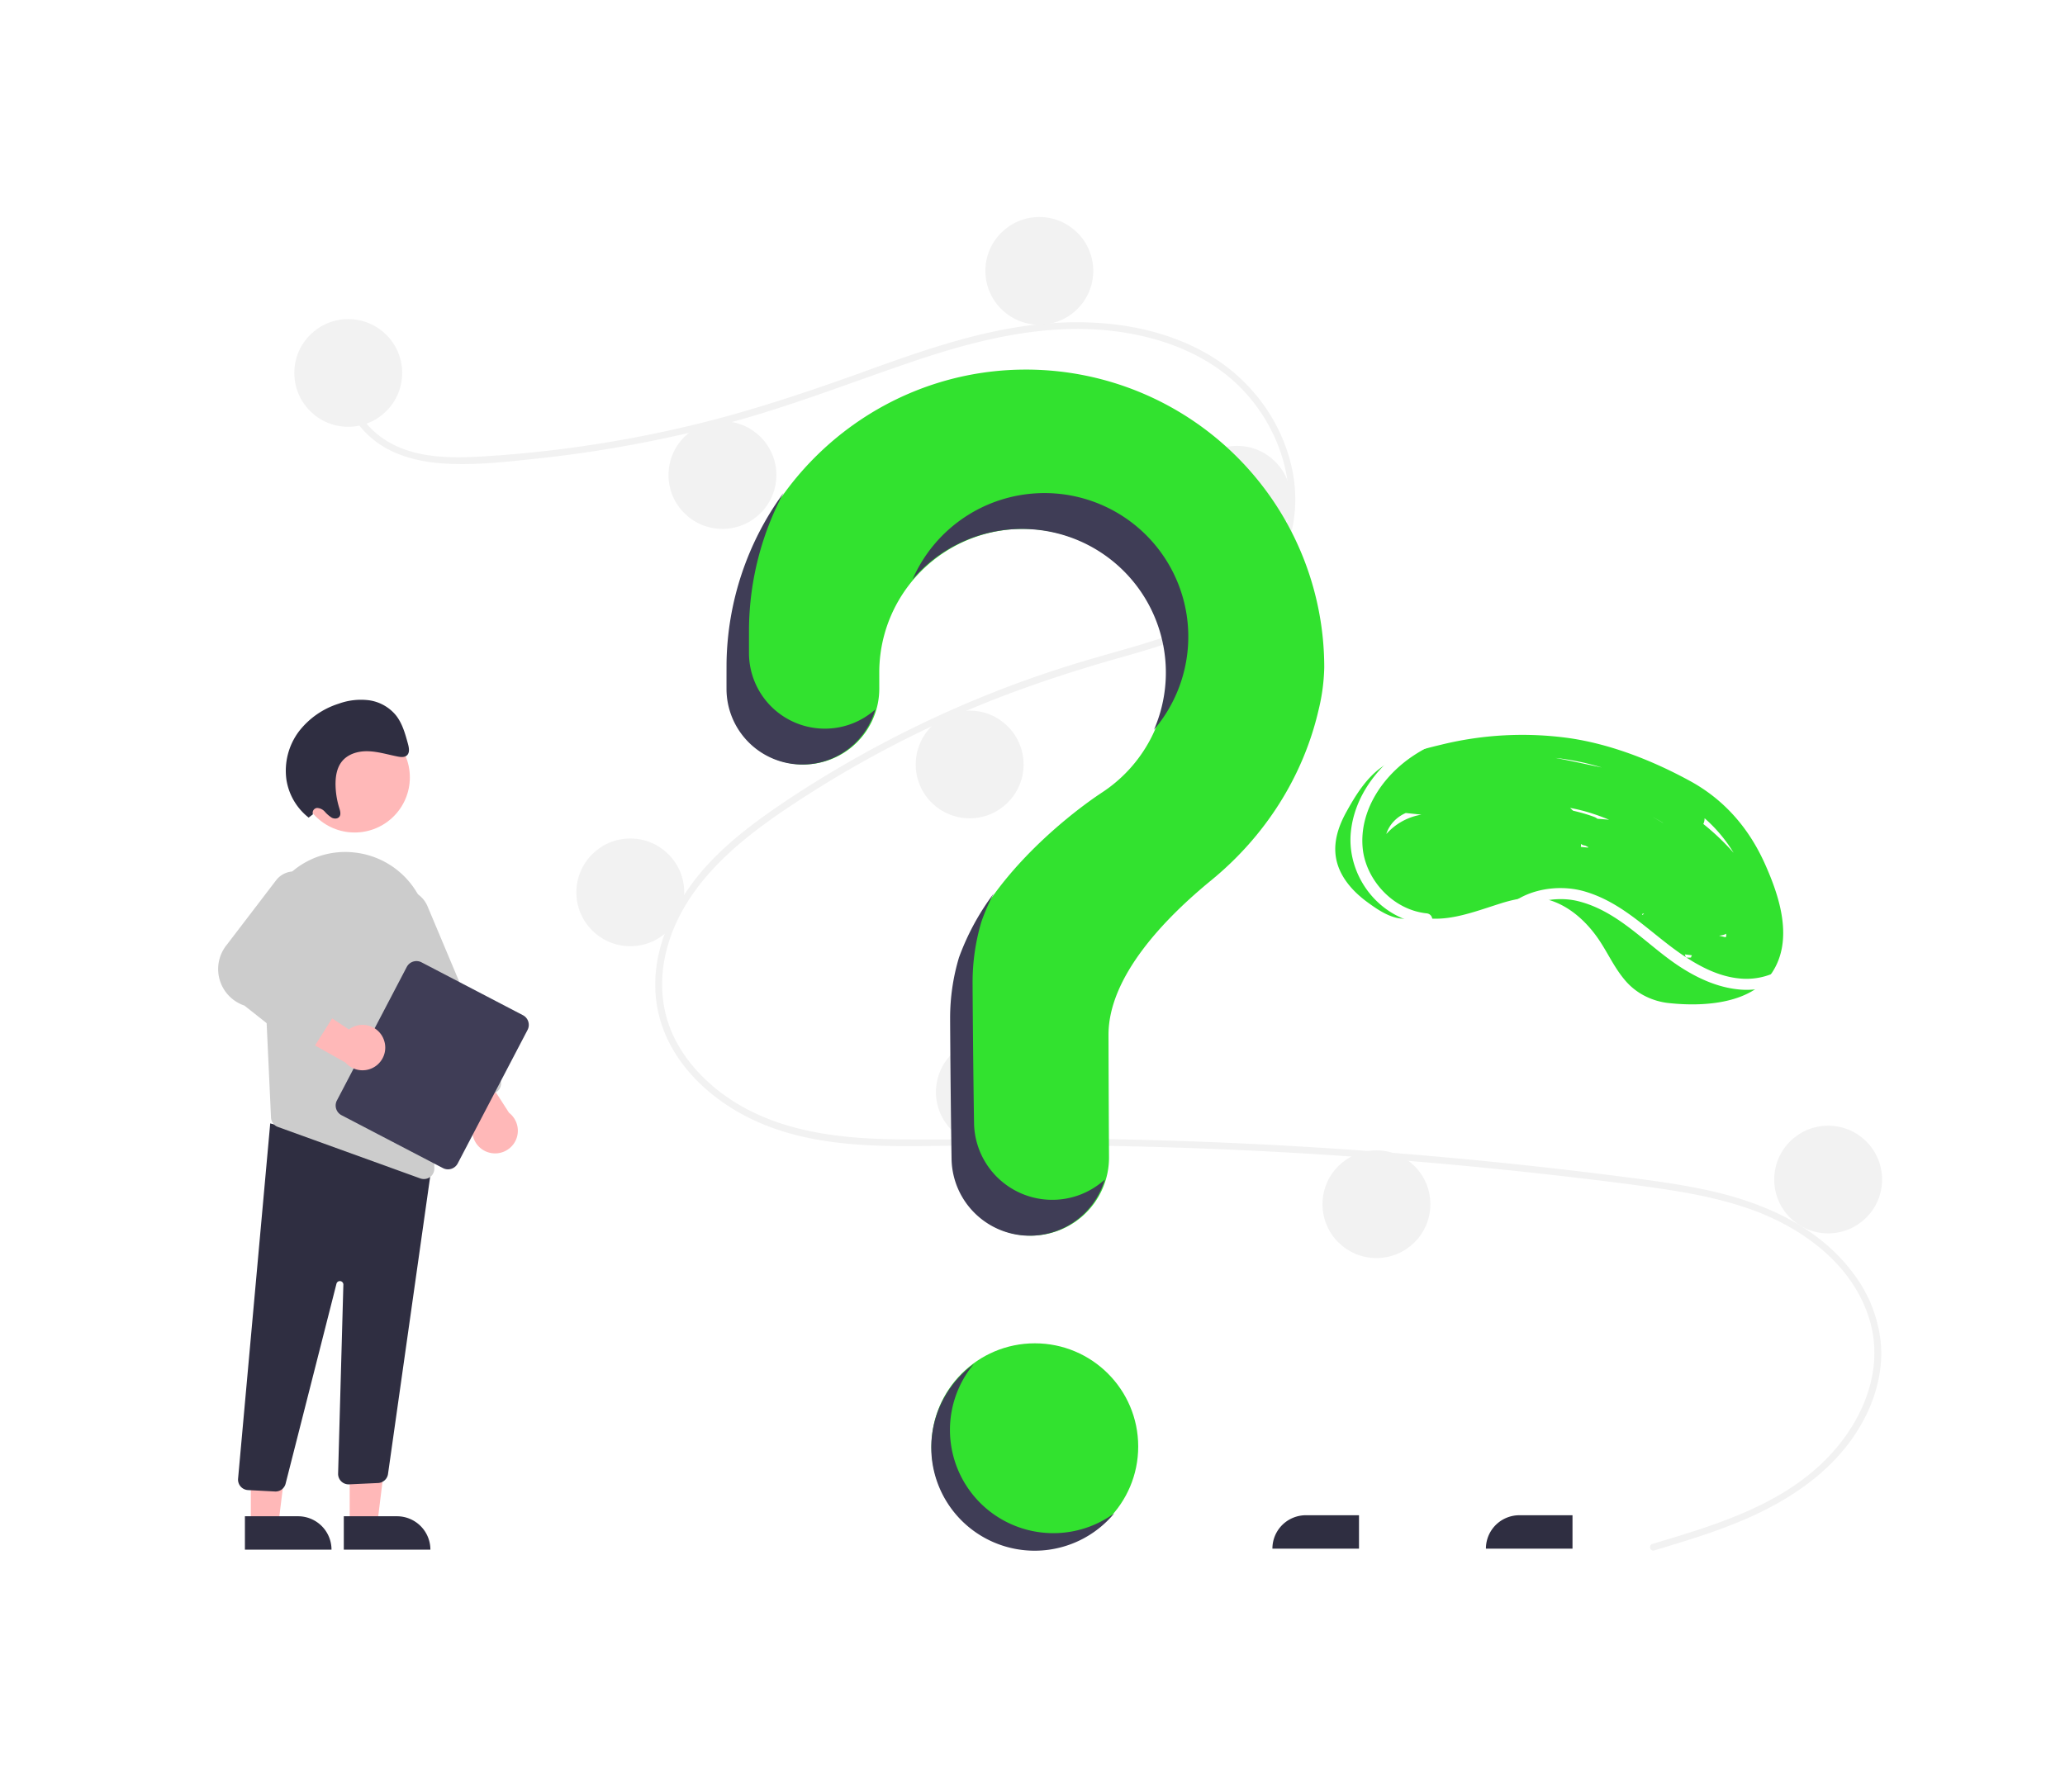 <svg width="371" height="322" viewBox="0 0 371 322" fill="none" xmlns="http://www.w3.org/2000/svg">
    <g filter="url(#tj372v7b0a)">
        <g filter="url(#h0gkdco49b)">
            <path d="M320.657 151.618c-2.797-6.227-7.141-11.42-13.446-14.862-6.626-3.617-14.188-6.629-21.807-7.715a61.07 61.07 0 0 0-22.858 1.189c-3.593.866-7.554 1.871-10.584 3.943-2.897 1.98-4.882 5.239-6.497 8.166-1.548 2.804-2.513 5.892-1.675 9.032.772 2.895 2.931 5.305 5.4 7.119 2.205 1.62 5.29 3.765 8.24 2.761.167-.057.327-.133.476-.224 5.095 1.442 10.16-.655 15.39-2.296 3.179-.998 6.375-1.502 9.567-.257 3.145 1.227 5.705 3.637 7.581 6.234 1.785 2.472 2.96 5.277 4.918 7.646a11.47 11.47 0 0 0 3.634 2.982 12.327 12.327 0 0 0 4.624 1.354c6.319.657 14.707.052 18.347-5.512 3.879-5.929 1.341-13.659-1.31-19.56zm-64.506-9.106 2.812.297a10.755 10.755 0 0 0-4.846 2.113 11.97 11.97 0 0 0-1.465 1.361c.013-.04.021-.078.034-.118a5.99 5.99 0 0 1 1.322-2.163 6.528 6.528 0 0 1 2.143-1.49zm31.467 5.566c.208.145.45.241.707.28l.09.015c.174.093.349.185.524.276-.02.026-.035.054-.054.081-.428-.042-.857-.081-1.286-.121a1.93 1.93 0 0 0 .019-.531zm11.342 12.472a1.767 1.767 0 0 0-.248.306 18.736 18.736 0 0 1-.127-.17c.117-.064.243-.11.375-.136zm7.326 7.373 1.274.156a1.449 1.449 0 0 0-.173.41c-.3.009-.604.014-.908.015l-.193-.581zm6.152-3.362.513-.082c.269-.04.524-.135.75-.277l.004.084c.004.095.014.214.026.349a4.365 4.365 0 0 1-.129.204l-1.164-.278zm-21.847-21.01a2.502 2.502 0 0 0-.683-.373 31.154 31.154 0 0 0-3.688-1.073 14.617 14.617 0 0 1-.55-.505c1.058.194 2.104.442 3.134.742 1.32.393 2.615.856 3.878 1.386a57.034 57.034 0 0 0-2.091-.177zm11.769.733a99.25 99.25 0 0 0-1.854-1.051c.637.334 1.265.684 1.885 1.051h-.031zm12.689 5.386a42.692 42.692 0 0 0-5.443-5.184c.153-.326.229-.678.225-1.033a26.347 26.347 0 0 1 5.218 6.217zm-23.665-15.33c-.261-.055-.521-.112-.781-.166-2.474-.52-4.995-1.079-7.538-1.554.137.015.273.027.409.043 2.687.331 5.334.893 7.91 1.677z" fill="#32E22F"/>
            <path d="M293.534 200.077c-2.355-.061-5.285-.138-7.542-1.671a5.506 5.506 0 0 1-1.618-1.776 5.113 5.113 0 0 1-.661-2.245 3.402 3.402 0 0 1 .288-1.632c.23-.516.585-.976 1.037-1.343 1.179-.927 2.901-1.145 4.756-.637l-1.922-13.064 1.411-.179 2.26 15.357-1.178-.503c-1.366-.582-3.242-.878-4.407.037a2.343 2.343 0 0 0-.652.869c-.142.333-.2.691-.169 1.048.034.584.204 1.154.496 1.671.293.518.702.97 1.2 1.328 1.756 1.193 4.092 1.347 6.741 1.416l-.04 1.324zM280.893 178.836h-7.671v1.324h7.671v-1.324zM305.108 178.836h-7.672v1.324h7.672v-1.324zM259.894 160.546c-6.178-.655-10.962-6.159-11.488-11.743-.625-6.644 3.536-12.954 9.244-16.682 5.97-3.899 13.408-5.527 20.604-5.885 14.038-.65 27.834 3.579 38.706 11.863 5.392 4.164 10.428 9.469 12.337 15.877 1.657 5.564.309 11.869-4.505 15.766a11.656 11.656 0 0 1-4.084 2.101c-1.502.43-3.085.566-4.647.399-3.735-.361-7.18-2.187-10.163-4.203-5.802-3.923-10.565-9.388-17.634-11.438-5.183-1.503-11.909-.18-15.077 4.179a7.617 7.617 0 0 0-1.362 3.323.966.966 0 0 0 .114.748c.138.227.365.396.632.474.274.069.565.034.811-.096.246-.13.427-.345.503-.598.832-5.489 8.091-7.538 13.185-6.284 7.427 1.828 12.413 7.991 18.506 11.906 3.204 2.059 6.848 3.705 10.777 4 3.388.247 6.749-.713 9.403-2.686 5.206-3.822 7.197-10.397 6.046-16.316-1.333-6.855-6.295-12.729-11.738-17.277-11.036-9.124-25.364-14.045-40.128-13.785-7.53.161-15.387 1.607-21.875 5.308-6.292 3.59-11.156 9.596-11.792 16.577-.559 6.145 2.986 12.572 9.072 15.264a15.042 15.042 0 0 0 4.553 1.195c1.364.145 1.353-1.843 0-1.987z" fill="#fff"/>
        </g>
        <path d="M187.918 276.491c10.258 0 18.574-8.303 18.574-18.546 0-10.243-8.316-18.547-18.574-18.547-10.257 0-18.573 8.304-18.573 18.547s8.316 18.546 18.573 18.546z" fill="#32E22F"/>
        <path d="M298.876 275.449c10.391-3.116 21.438-6.365 29.678-13.773 7.364-6.619 12.336-16.728 9.285-26.655-3.045-9.907-12.163-16.513-21.578-19.798-5.34-1.864-10.926-2.898-16.511-3.71-6.07-.883-12.168-1.606-18.262-2.302a840.55 840.55 0 0 0-74.311-5.165c-12.269-.309-24.535-.301-36.805-.124-10.958.159-22.498.155-32.664-4.495-7.905-3.617-15.08-10.196-17.283-18.842-2.542-9.981 2.148-20.145 8.875-27.373 3.546-3.811 7.691-7.017 11.966-9.966 4.639-3.199 9.439-6.171 14.343-8.946a199.766 199.766 0 0 1 30.188-13.897c5.146-1.869 10.369-3.481 15.637-4.968 4.448-1.256 8.91-2.513 13.209-4.224 8.311-3.308 16.216-8.911 18.329-18.096 2.003-8.705-1.374-18.155-7.294-24.622-6.849-7.482-17.176-10.762-27.076-11.293-11.115-.596-21.974 2.182-32.422 5.708-11.142 3.76-22.045 8.083-33.423 11.129a225.177 225.177 0 0 1-34.4 6.385c-5.685.604-11.543 1.287-17.263.824-4.793-.388-9.563-1.795-13.095-5.193-3.03-2.913-4.834-6.916-4.214-11.14.113-.768 1.28-.442 1.168.321-.755 5.143 2.746 9.882 7.06 12.309 4.985 2.805 11.052 2.81 16.603 2.488a217.456 217.456 0 0 0 35.74-5.159c11.544-2.633 22.677-6.397 33.796-10.418 10.561-3.818 21.358-7.545 32.641-8.373 9.79-.717 20.088.707 28.617 5.816 7.495 4.49 13.007 11.977 14.763 20.57 1.717 8.395-.66 16.846-7.025 22.705-6.59 6.067-15.626 8.66-24.047 11.049-10.681 3.03-21.132 6.571-31.249 11.17a196.183 196.183 0 0 0-29.394 16.501c-8.982 6.129-17.847 13.842-20.688 24.776-1.323 5.094-1.079 10.496 1.135 15.307 1.969 4.278 5.212 7.876 8.989 10.652 9.012 6.622 20.371 7.981 31.257 8.117 12.227.151 24.454-.261 36.685-.06a841.117 841.117 0 0 1 93.26 6.725c5.581.716 11.181 1.427 16.667 2.699 9.756 2.261 19.25 6.609 25.313 14.869a24.701 24.701 0 0 1 4.824 12.275c.425 4.646-.715 9.301-2.818 13.434-4.657 9.149-13.379 14.968-22.641 18.791-4.961 2.047-10.107 3.599-15.243 5.139-.748.224-1.068-.943-.322-1.167z" fill="#F2F2F2"/>
        <path d="M64.567 74.698c5.352 0 9.69-4.332 9.69-9.677 0-5.344-4.338-9.676-9.69-9.676-5.352 0-9.69 4.332-9.69 9.676s4.338 9.677 9.69 9.677zM131.794 93.043c5.352 0 9.691-4.333 9.691-9.677 0-5.344-4.339-9.676-9.691-9.676s-9.69 4.332-9.69 9.676 4.338 9.677 9.69 9.677zM188.725 56.353c5.352 0 9.691-4.332 9.691-9.677 0-5.344-4.339-9.676-9.691-9.676s-9.69 4.332-9.69 9.676c0 5.345 4.338 9.677 9.69 9.677zM224.257 97.478c5.352 0 9.69-4.333 9.69-9.677 0-5.344-4.338-9.676-9.69-9.676-5.352 0-9.69 4.332-9.69 9.676s4.338 9.677 9.69 9.677zM176.208 145.053c5.352 0 9.691-4.332 9.691-9.676s-4.339-9.676-9.691-9.676c-5.351 0-9.69 4.332-9.69 9.676s4.339 9.676 9.69 9.676zM115.24 168.035c5.352 0 9.69-4.332 9.69-9.677 0-5.344-4.338-9.676-9.69-9.676-5.352 0-9.69 4.332-9.69 9.676 0 5.345 4.338 9.677 9.69 9.677zM179.843 203.918c5.352 0 9.69-4.332 9.69-9.676s-4.338-9.677-9.69-9.677c-5.352 0-9.691 4.333-9.691 9.677 0 5.344 4.339 9.676 9.691 9.676zM249.291 224.077c5.352 0 9.69-4.332 9.69-9.676s-4.338-9.676-9.69-9.676c-5.352 0-9.691 4.332-9.691 9.676s4.339 9.676 9.691 9.676zM330.448 219.642c5.352 0 9.69-4.332 9.69-9.676s-4.338-9.676-9.69-9.676c-5.352 0-9.69 4.332-9.69 9.676s4.338 9.676 9.69 9.676z" fill="#F2F2F2"/>
        <path d="M185.929 64.418c-29.028.205-52.795 23.76-53.208 52.743a969.24 969.24 0 0 0-.005 4.61c0 3.608 1.436 7.069 3.991 9.62a13.636 13.636 0 0 0 22.231-4.428 13.593 13.593 0 0 0 1.034-5.213l-.002-2.904a25.774 25.774 0 0 1 3.386-12.774 25.821 25.821 0 0 1 9.274-9.426 25.871 25.871 0 0 1 25.58-.445 25.823 25.823 0 0 1 9.598 9.098 25.776 25.776 0 0 1 .885 25.532 25.813 25.813 0 0 1-8.944 9.739l.005.005s-19.392 12.467-25.304 29.568l.005.001a37.821 37.821 0 0 0-1.564 10.793c0 1.502.088 14.644.259 25.311.06 3.68 1.566 7.19 4.194 9.771a14.062 14.062 0 0 0 22.857-4.694 14.019 14.019 0 0 0 1.045-5.395 6470.76 6470.76 0 0 1-.092-21.969c0-10.501 10.145-20.964 18.478-27.787 9.596-7.857 16.501-18.564 19.275-30.641a34.92 34.92 0 0 0 1.009-7.594 53.456 53.456 0 0 0-4.117-20.571 53.524 53.524 0 0 0-11.719-17.411 53.613 53.613 0 0 0-17.521-11.577 53.668 53.668 0 0 0-20.63-3.962z" fill="#32E22F"/>
        <path d="M236.613 270.293h9.547v6.002h-15.557a5.996 5.996 0 0 1 3.71-5.545 6.01 6.01 0 0 1 2.3-.457zM274.972 270.293h9.546v6.002h-15.557a5.996 5.996 0 0 1 3.71-5.545 6.016 6.016 0 0 1 2.301-.457z" fill="#2F2E41"/>
        <path d="M150.187 128.941a13.637 13.637 0 0 1-9.634-3.985 13.596 13.596 0 0 1-3.99-9.62c-.001-2.461.001-4.343.005-4.61a52.97 52.97 0 0 1 6.201-24.155 53.094 53.094 0 0 0-10.239 30.605 969.8 969.8 0 0 0-.005 4.611c0 3.608 1.436 7.068 3.991 9.62a13.635 13.635 0 0 0 22.751-5.929 13.582 13.582 0 0 1-9.08 3.463zM186.852 93.087a25.87 25.87 0 0 1 11.851 3.522 25.83 25.83 0 0 1 8.855 8.616 25.778 25.778 0 0 1 1.767 23.912 25.787 25.787 0 0 0 5.861-20.685 25.768 25.768 0 0 0-3.972-10.261 25.824 25.824 0 0 0-7.89-7.677 25.87 25.87 0 0 0-30.931 2.691 25.805 25.805 0 0 0-6.443 8.924 25.789 25.789 0 0 1 9.397-6.95 25.821 25.821 0 0 1 11.505-2.092zM191.044 213.61a14.053 14.053 0 0 1-9.853-4.027 14.014 14.014 0 0 1-4.194-9.771c-.171-10.667-.26-23.809-.26-25.311a37.88 37.88 0 0 1 1.564-10.792l-.005-.001a38.306 38.306 0 0 1 2.219-5.121 44.305 44.305 0 0 0-6.256 11.572l.005.001a37.81 37.81 0 0 0-1.564 10.792c0 1.502.088 14.644.259 25.311a14.014 14.014 0 0 0 4.194 9.771 14.063 14.063 0 0 0 18.282 1.221 14.037 14.037 0 0 0 5.058-7.293 14.005 14.005 0 0 1-9.449 3.648z" fill="#3F3D56"/>
        <path d="M64.829 271.889h4.95l2.355-19.066h-7.306v19.066z" fill="#FFB8B8"/>
        <path d="m79.326 276.478-15.558.001v-6.002l9.547-.001c1.594 0 3.123.633 4.25 1.758a5.998 5.998 0 0 1 1.76 4.244z" fill="#2F2E41"/>
        <path d="M47.063 271.889h4.95l2.355-19.066h-7.306l.001 19.066z" fill="#FFB8B8"/>
        <path d="m61.56 276.478-15.558.001v-6.002l9.547-.001c1.594 0 3.123.633 4.25 1.758a5.998 5.998 0 0 1 1.76 4.244zM51.389 266.025l-4.835-.254a1.887 1.887 0 0 1-1.785-2.002l5.78-63.891 26.612 7.171 2.564-.699-8.018 56.561a1.893 1.893 0 0 1-1.76 1.59l-5.212.243a1.904 1.904 0 0 1-1.42-.531 1.883 1.883 0 0 1-.57-1.403l.944-33.946a.629.629 0 0 0-1.245-.146l-9.108 35.808a1.873 1.873 0 0 1-1.947 1.499z" fill="#2F2E41"/>
        <path d="M65.718 147.601c5.477 0 9.916-4.433 9.916-9.902 0-5.469-4.44-9.903-9.916-9.903-5.478 0-9.918 4.434-9.918 9.903s4.44 9.902 9.918 9.902z" fill="#FFB8B8"/>
        <path d="m49.206 166.792 1.09 23.493.395 8.547a1.871 1.871 0 0 0 1.241 1.683l25.573 9.25c.207.077.426.115.646.113a1.867 1.867 0 0 0 1.352-.565 1.878 1.878 0 0 0 .531-1.365l-1.048-42.24a14.878 14.878 0 0 0-3.613-9.425 14.916 14.916 0 0 0-9.551-5.069 14.646 14.646 0 0 0-11.776 3.807 15.006 15.006 0 0 0-4.84 11.771z" fill="#CCC"/>
        <path d="M89.721 205.078a4.063 4.063 0 0 1-2.827-4.387c.08-.628.306-1.228.66-1.752l-8.673-11.515 7.484-.463 7.088 11.006a4.078 4.078 0 0 1 1.119 5.117 4.085 4.085 0 0 1-4.85 1.994z" fill="#FFB8B8"/>
        <path d="M83.624 196.855a1.878 1.878 0 0 1-1.026-1.016l-13.065-31.083a5.016 5.016 0 0 1 1.063-5.484 5.043 5.043 0 0 1 3.553-1.489 5.039 5.039 0 0 1 3.566 1.457c.47.465.843 1.018 1.098 1.627l13.065 31.083a1.884 1.884 0 0 1-1.01 2.467l-5.8 2.431a1.883 1.883 0 0 1-1.444.007z" fill="#CCC"/>
        <path d="m62.53 195.758 12.548-23.993a1.97 1.97 0 0 1 2.655-.831l18.214 9.499a1.965 1.965 0 0 1 .833 2.651l-12.548 23.992a1.968 1.968 0 0 1-2.655.832l-18.215-9.499a1.965 1.965 0 0 1-.833-2.651z" fill="#3F3D56"/>
        <path d="M70.945 184.797a4.06 4.06 0 0 0-4.553-2.559 4.073 4.073 0 0 0-1.712.76l-12.024-7.964-.02 7.487 11.42 6.415a4.085 4.085 0 0 0 6.938-1.353 4.07 4.07 0 0 0-.05-2.786z" fill="#FFB8B8"/>
        <path d="m55.743 186.48-9.827-7.772a6.934 6.934 0 0 1-4.452-4.643 6.911 6.911 0 0 1 1.294-6.298l8.922-11.676a4.078 4.078 0 0 1 5.253-.912 4.066 4.066 0 0 1 1.663 5.059l-7.06 11.531 10.375 4.913a1.9 1.9 0 0 1 1.004 1.178 1.883 1.883 0 0 1-.217 1.532l-4.188 6.618a1.896 1.896 0 0 1-1.279.851l-.03.005a1.883 1.883 0 0 1-1.457-.386z" fill="#CCC"/>
        <path d="M58.224 144.33a.86.86 0 0 1 .75-1.137 1.994 1.994 0 0 1 1.404.692c.358.413.776.771 1.24 1.063.479.241 1.13.207 1.403-.253.257-.433.08-1.012-.075-1.514a14.854 14.854 0 0 1-.658-3.939c-.045-1.492.166-3.049.993-4.212 1.068-1.502 2.977-2.072 4.783-2.031 1.807.041 3.584.598 5.373.95.618.122 1.344.184 1.757-.294.44-.509.278-1.331.091-2.018-.485-1.781-1-3.622-2.126-5.061a7.636 7.636 0 0 0-4.87-2.737 11.7 11.7 0 0 0-5.435.616 14.575 14.575 0 0 0-7.14 4.967 11.774 11.774 0 0 0-2.252 8.709 10.75 10.75 0 0 0 3.991 6.795l.771-.596z" fill="#2F2E41"/>
        <path d="M183.826 271.968a18.552 18.552 0 0 1-10.648-12.695 18.518 18.518 0 0 1 3.755-16.129 18.555 18.555 0 0 0-7.541 13.266 18.537 18.537 0 0 0 11.402 18.853 18.608 18.608 0 0 0 15.269-.49 18.586 18.586 0 0 0 6.134-4.831 18.58 18.58 0 0 1-18.371 2.026z" fill="#3F3D56"/>
    </g>
    <defs>
        <filter id="tj372v7b0a" x=".492" y=".3" width="380.346" height="321.068" filterUnits="userSpaceOnUse" color-interpolation-filters="sRGB">
            <feFlood flood-opacity="0" result="BackgroundImageFix"/>
            <feColorMatrix in="SourceAlpha" values="0 0 0 0 0 0 0 0 0 0 0 0 0 0 0 0 0 0 127 0" result="hardAlpha"/>
            <feOffset dy="4"/>
            <feGaussianBlur stdDeviation="20.35"/>
            <feComposite in2="hardAlpha" operator="out"/>
            <feColorMatrix values="0 0 0 0 1 0 0 0 0 1 0 0 0 0 1 0 0 0 0.25 0"/>
            <feBlend in2="BackgroundImageFix" result="effect1_dropShadow_25_1335"/>
            <feBlend in="SourceGraphic" in2="effect1_dropShadow_25_1335" result="shape"/>
            <feColorMatrix in="SourceAlpha" values="0 0 0 0 0 0 0 0 0 0 0 0 0 0 0 0 0 0 127 0" result="hardAlpha"/>
            <feOffset dx="-2" dy="-2"/>
            <feGaussianBlur stdDeviation="2"/>
            <feComposite in2="hardAlpha" operator="arithmetic" k2="-1" k3="1"/>
            <feColorMatrix values="0 0 0 0 0 0 0 0 0 0 0 0 0 0 0 0 0 0 0.25 0"/>
            <feBlend in2="shape" result="effect2_innerShadow_25_1335"/>
        </filter>
        <filter id="h0gkdco49b" x="227.622" y="111.493" width="120.354" height="107.614" filterUnits="userSpaceOnUse" color-interpolation-filters="sRGB">
            <feFlood flood-opacity="0" result="BackgroundImageFix"/>
            <feColorMatrix in="SourceAlpha" values="0 0 0 0 0 0 0 0 0 0 0 0 0 0 0 0 0 0 127 0" result="hardAlpha"/>
            <feOffset dy="3.172"/>
            <feGaussianBlur stdDeviation="7.929"/>
            <feComposite in2="hardAlpha" operator="out"/>
            <feColorMatrix values="0 0 0 0 1 0 0 0 0 1 0 0 0 0 1 0 0 0 0.25 0"/>
            <feBlend in2="BackgroundImageFix" result="effect1_dropShadow_25_1335"/>
            <feBlend in="SourceGraphic" in2="effect1_dropShadow_25_1335" result="shape"/>
            <feColorMatrix in="SourceAlpha" values="0 0 0 0 0 0 0 0 0 0 0 0 0 0 0 0 0 0 127 0" result="hardAlpha"/>
            <feOffset dx="-1.586" dy="-1.586"/>
            <feGaussianBlur stdDeviation="1.586"/>
            <feComposite in2="hardAlpha" operator="arithmetic" k2="-1" k3="1"/>
            <feColorMatrix values="0 0 0 0 0 0 0 0 0 0 0 0 0 0 0 0 0 0 0.25 0"/>
            <feBlend in2="shape" result="effect2_innerShadow_25_1335"/>
        </filter>
    </defs>
</svg>
